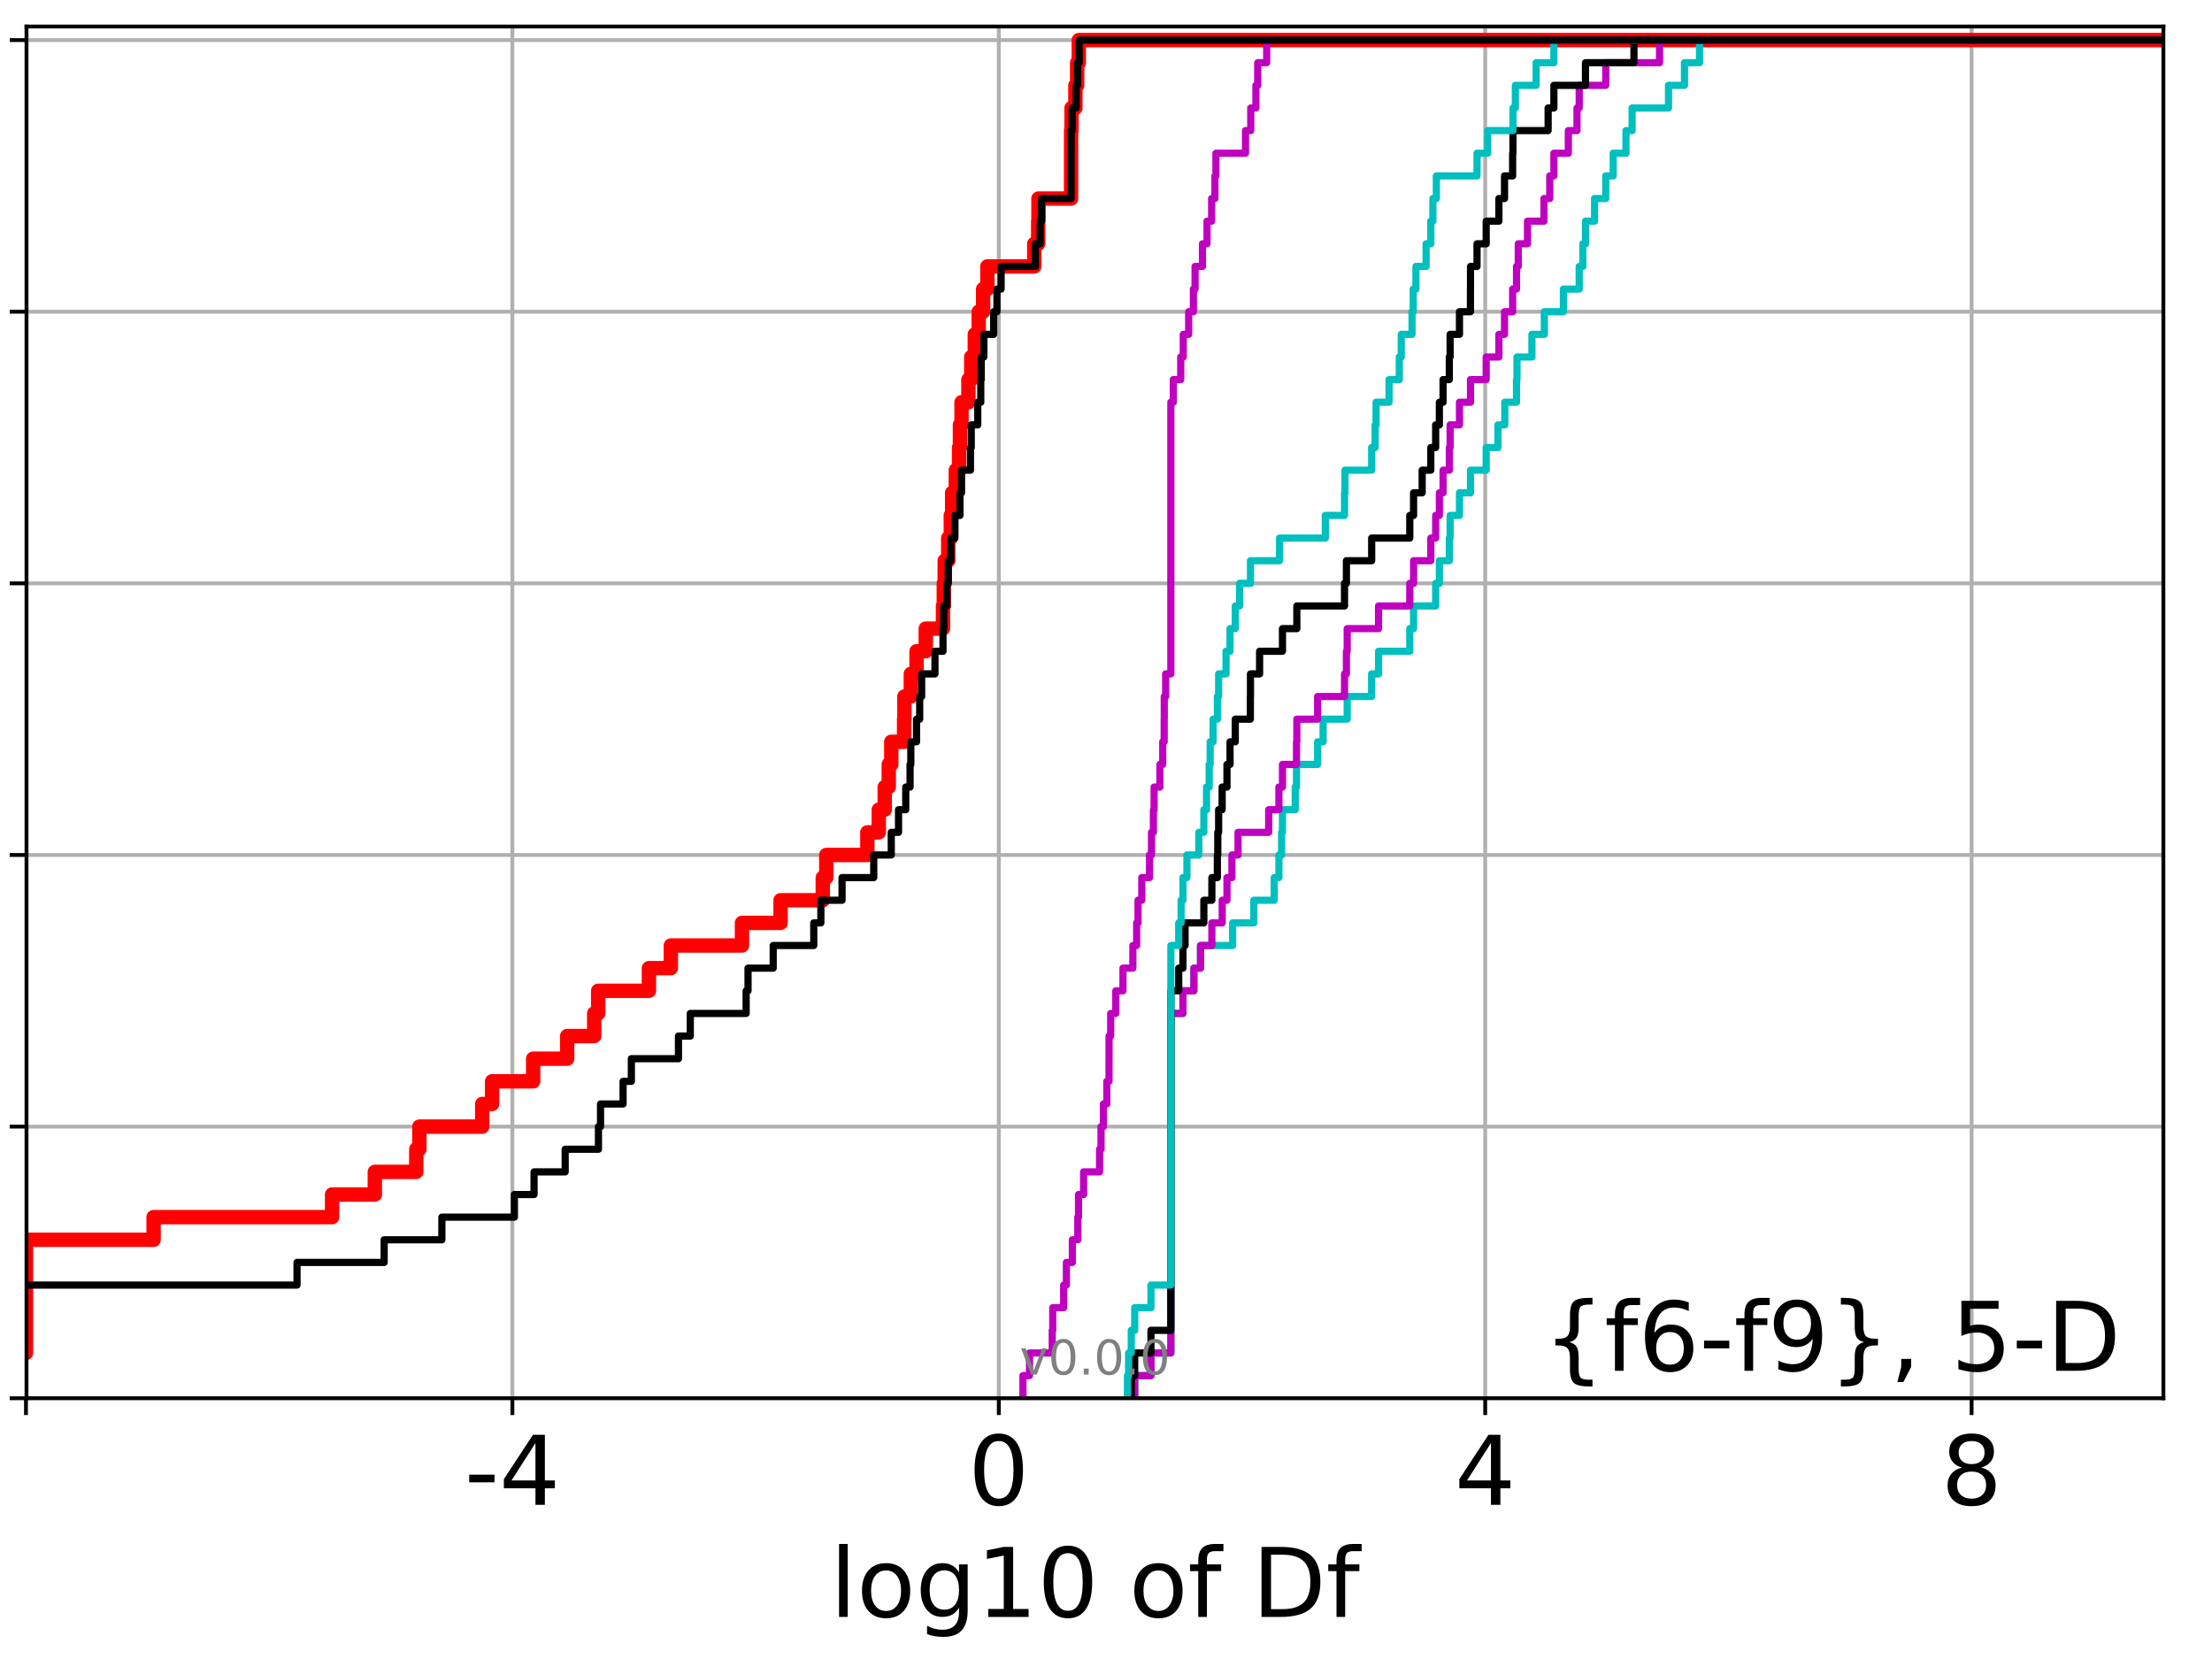 <?xml version="1.0" encoding="utf-8" standalone="no"?>
<!DOCTYPE svg PUBLIC "-//W3C//DTD SVG 1.1//EN"
  "http://www.w3.org/Graphics/SVG/1.1/DTD/svg11.dtd">
<!-- Created with matplotlib (http://matplotlib.org/) -->
<svg height="345.6pt" version="1.1" viewBox="0 0 460.8 345.6" width="460.8pt" xmlns="http://www.w3.org/2000/svg" xmlns:xlink="http://www.w3.org/1999/xlink">
 <defs>
  <style type="text/css">
*{stroke-linecap:butt;stroke-linejoin:round;}
  </style>
 </defs>
 <g id="figure_1">
  <g id="patch_1">
   <path d="M 0 345.6 
L 460.8 345.6 
L 460.8 0 
L 0 0 
z
" style="fill:#ffffff;"/>
  </g>
  <g id="axes_1">
   <g id="patch_2">
    <path d="M 5.52 291.28 
L 450.672 291.28 
L 450.672 5.52 
L 5.52 5.52 
z
" style="fill:#ffffff;"/>
   </g>
   <g id="matplotlib.axis_1">
    <g id="xtick_1">
     <g id="line2d_1">
      <path clip-path="url(#p2d612f3016)" d="M 5.411 291.28 
L 5.411 5.52 
" style="fill:none;stroke:#b0b0b0;stroke-linecap:square;stroke-width:0.8;"/>
     </g>
     <g id="line2d_2">
      <defs>
       <path d="M 0 0 
L 0 3.5 
" id="mf6ef51fa62" style="stroke:#000000;stroke-width:0.8;"/>
      </defs>
      <g>
       <use style="stroke:#000000;stroke-width:0.8;" x="5.411" xlink:href="#mf6ef51fa62" y="291.28"/>
      </g>
     </g>
    </g>
    <g id="xtick_2">
     <g id="line2d_3">
      <path clip-path="url(#p2d612f3016)" d="M 106.739 291.28 
L 106.739 5.52 
" style="fill:none;stroke:#b0b0b0;stroke-linecap:square;stroke-width:0.8;"/>
     </g>
     <g id="line2d_4">
      <g>
       <use style="stroke:#000000;stroke-width:0.8;" x="106.739" xlink:href="#mf6ef51fa62" y="291.28"/>
      </g>
     </g>
     <g id="text_1">
      <!-- -4 -->
      <defs>
       <path d="M 4.891 31.391 
L 31.203 31.391 
L 31.203 23.391 
L 4.891 23.391 
z
" id="DejaVuSans-2d"/>
       <path d="M 37.797 64.312 
L 12.891 25.391 
L 37.797 25.391 
z
M 35.203 72.906 
L 47.609 72.906 
L 47.609 25.391 
L 58.016 25.391 
L 58.016 17.188 
L 47.609 17.188 
L 47.609 0 
L 37.797 0 
L 37.797 17.188 
L 4.891 17.188 
L 4.891 26.703 
z
" id="DejaVuSans-34"/>
      </defs>
      <g transform="translate(96.768 313.477)scale(0.2 -0.2)">
       <use xlink:href="#DejaVuSans-2d"/>
       <use x="36.084" xlink:href="#DejaVuSans-34"/>
      </g>
     </g>
    </g>
    <g id="xtick_3">
     <g id="line2d_5">
      <path clip-path="url(#p2d612f3016)" d="M 208.067 291.28 
L 208.067 5.52 
" style="fill:none;stroke:#b0b0b0;stroke-linecap:square;stroke-width:0.8;"/>
     </g>
     <g id="line2d_6">
      <g>
       <use style="stroke:#000000;stroke-width:0.8;" x="208.067" xlink:href="#mf6ef51fa62" y="291.28"/>
      </g>
     </g>
     <g id="text_2">
      <!-- 0 -->
      <defs>
       <path d="M 31.781 66.406 
Q 24.172 66.406 20.328 58.906 
Q 16.5 51.422 16.5 36.375 
Q 16.5 21.391 20.328 13.891 
Q 24.172 6.391 31.781 6.391 
Q 39.453 6.391 43.281 13.891 
Q 47.125 21.391 47.125 36.375 
Q 47.125 51.422 43.281 58.906 
Q 39.453 66.406 31.781 66.406 
z
M 31.781 74.219 
Q 44.047 74.219 50.516 64.516 
Q 56.984 54.828 56.984 36.375 
Q 56.984 17.969 50.516 8.266 
Q 44.047 -1.422 31.781 -1.422 
Q 19.531 -1.422 13.062 8.266 
Q 6.594 17.969 6.594 36.375 
Q 6.594 54.828 13.062 64.516 
Q 19.531 74.219 31.781 74.219 
z
" id="DejaVuSans-30"/>
      </defs>
      <g transform="translate(201.704 313.477)scale(0.2 -0.2)">
       <use xlink:href="#DejaVuSans-30"/>
      </g>
     </g>
    </g>
    <g id="xtick_4">
     <g id="line2d_7">
      <path clip-path="url(#p2d612f3016)" d="M 309.395 291.28 
L 309.395 5.52 
" style="fill:none;stroke:#b0b0b0;stroke-linecap:square;stroke-width:0.8;"/>
     </g>
     <g id="line2d_8">
      <g>
       <use style="stroke:#000000;stroke-width:0.8;" x="309.395" xlink:href="#mf6ef51fa62" y="291.28"/>
      </g>
     </g>
     <g id="text_3">
      <!-- 4 -->
      <g transform="translate(303.032 313.477)scale(0.2 -0.2)">
       <use xlink:href="#DejaVuSans-34"/>
      </g>
     </g>
    </g>
    <g id="xtick_5">
     <g id="line2d_9">
      <path clip-path="url(#p2d612f3016)" d="M 410.723 291.28 
L 410.723 5.52 
" style="fill:none;stroke:#b0b0b0;stroke-linecap:square;stroke-width:0.8;"/>
     </g>
     <g id="line2d_10">
      <g>
       <use style="stroke:#000000;stroke-width:0.8;" x="410.723" xlink:href="#mf6ef51fa62" y="291.28"/>
      </g>
     </g>
     <g id="text_4">
      <!-- 8 -->
      <defs>
       <path d="M 31.781 34.625 
Q 24.75 34.625 20.719 30.859 
Q 16.703 27.094 16.703 20.516 
Q 16.703 13.922 20.719 10.156 
Q 24.75 6.391 31.781 6.391 
Q 38.812 6.391 42.859 10.172 
Q 46.922 13.969 46.922 20.516 
Q 46.922 27.094 42.891 30.859 
Q 38.875 34.625 31.781 34.625 
z
M 21.922 38.812 
Q 15.578 40.375 12.031 44.719 
Q 8.5 49.078 8.5 55.328 
Q 8.5 64.062 14.719 69.141 
Q 20.953 74.219 31.781 74.219 
Q 42.672 74.219 48.875 69.141 
Q 55.078 64.062 55.078 55.328 
Q 55.078 49.078 51.531 44.719 
Q 48 40.375 41.703 38.812 
Q 48.828 37.156 52.797 32.312 
Q 56.781 27.484 56.781 20.516 
Q 56.781 9.906 50.312 4.234 
Q 43.844 -1.422 31.781 -1.422 
Q 19.734 -1.422 13.25 4.234 
Q 6.781 9.906 6.781 20.516 
Q 6.781 27.484 10.781 32.312 
Q 14.797 37.156 21.922 38.812 
z
M 18.312 54.391 
Q 18.312 48.734 21.844 45.562 
Q 25.391 42.391 31.781 42.391 
Q 38.141 42.391 41.719 45.562 
Q 45.312 48.734 45.312 54.391 
Q 45.312 60.062 41.719 63.234 
Q 38.141 66.406 31.781 66.406 
Q 25.391 66.406 21.844 63.234 
Q 18.312 60.062 18.312 54.391 
z
" id="DejaVuSans-38"/>
      </defs>
      <g transform="translate(404.361 313.477)scale(0.2 -0.2)">
       <use xlink:href="#DejaVuSans-38"/>
      </g>
     </g>
    </g>
    <g id="text_5">
     <!-- log10 of Df -->
     <defs>
      <path d="M 9.422 75.984 
L 18.406 75.984 
L 18.406 0 
L 9.422 0 
z
" id="DejaVuSans-6c"/>
      <path d="M 30.609 48.391 
Q 23.391 48.391 19.188 42.75 
Q 14.984 37.109 14.984 27.297 
Q 14.984 17.484 19.156 11.844 
Q 23.344 6.203 30.609 6.203 
Q 37.797 6.203 41.984 11.859 
Q 46.188 17.531 46.188 27.297 
Q 46.188 37.016 41.984 42.703 
Q 37.797 48.391 30.609 48.391 
z
M 30.609 56 
Q 42.328 56 49.016 48.375 
Q 55.719 40.766 55.719 27.297 
Q 55.719 13.875 49.016 6.219 
Q 42.328 -1.422 30.609 -1.422 
Q 18.844 -1.422 12.172 6.219 
Q 5.516 13.875 5.516 27.297 
Q 5.516 40.766 12.172 48.375 
Q 18.844 56 30.609 56 
z
" id="DejaVuSans-6f"/>
      <path d="M 45.406 27.984 
Q 45.406 37.75 41.375 43.109 
Q 37.359 48.484 30.078 48.484 
Q 22.859 48.484 18.828 43.109 
Q 14.797 37.75 14.797 27.984 
Q 14.797 18.266 18.828 12.891 
Q 22.859 7.516 30.078 7.516 
Q 37.359 7.516 41.375 12.891 
Q 45.406 18.266 45.406 27.984 
z
M 54.391 6.781 
Q 54.391 -7.172 48.188 -13.984 
Q 42 -20.797 29.203 -20.797 
Q 24.469 -20.797 20.266 -20.094 
Q 16.062 -19.391 12.109 -17.922 
L 12.109 -9.188 
Q 16.062 -11.328 19.922 -12.344 
Q 23.781 -13.375 27.781 -13.375 
Q 36.625 -13.375 41.016 -8.766 
Q 45.406 -4.156 45.406 5.172 
L 45.406 9.625 
Q 42.625 4.781 38.281 2.391 
Q 33.938 0 27.875 0 
Q 17.828 0 11.672 7.656 
Q 5.516 15.328 5.516 27.984 
Q 5.516 40.672 11.672 48.328 
Q 17.828 56 27.875 56 
Q 33.938 56 38.281 53.609 
Q 42.625 51.219 45.406 46.391 
L 45.406 54.688 
L 54.391 54.688 
z
" id="DejaVuSans-67"/>
      <path d="M 12.406 8.297 
L 28.516 8.297 
L 28.516 63.922 
L 10.984 60.406 
L 10.984 69.391 
L 28.422 72.906 
L 38.281 72.906 
L 38.281 8.297 
L 54.391 8.297 
L 54.391 0 
L 12.406 0 
z
" id="DejaVuSans-31"/>
      <path id="DejaVuSans-20"/>
      <path d="M 37.109 75.984 
L 37.109 68.5 
L 28.516 68.5 
Q 23.688 68.5 21.797 66.547 
Q 19.922 64.594 19.922 59.516 
L 19.922 54.688 
L 34.719 54.688 
L 34.719 47.703 
L 19.922 47.703 
L 19.922 0 
L 10.891 0 
L 10.891 47.703 
L 2.297 47.703 
L 2.297 54.688 
L 10.891 54.688 
L 10.891 58.5 
Q 10.891 67.625 15.141 71.797 
Q 19.391 75.984 28.609 75.984 
z
" id="DejaVuSans-66"/>
      <path d="M 19.672 64.797 
L 19.672 8.109 
L 31.594 8.109 
Q 46.688 8.109 53.688 14.938 
Q 60.688 21.781 60.688 36.531 
Q 60.688 51.172 53.688 57.984 
Q 46.688 64.797 31.594 64.797 
z
M 9.812 72.906 
L 30.078 72.906 
Q 51.266 72.906 61.172 64.094 
Q 71.094 55.281 71.094 36.531 
Q 71.094 17.672 61.125 8.828 
Q 51.172 0 30.078 0 
L 9.812 0 
z
" id="DejaVuSans-44"/>
     </defs>
     <g transform="translate(172.91 336.833)scale(0.2 -0.2)">
      <use xlink:href="#DejaVuSans-6c"/>
      <use x="27.783" xlink:href="#DejaVuSans-6f"/>
      <use x="88.965" xlink:href="#DejaVuSans-67"/>
      <use x="152.441" xlink:href="#DejaVuSans-31"/>
      <use x="216.064" xlink:href="#DejaVuSans-30"/>
      <use x="279.688" xlink:href="#DejaVuSans-20"/>
      <use x="311.475" xlink:href="#DejaVuSans-6f"/>
      <use x="372.656" xlink:href="#DejaVuSans-66"/>
      <use x="407.861" xlink:href="#DejaVuSans-20"/>
      <use x="439.648" xlink:href="#DejaVuSans-44"/>
      <use x="516.65" xlink:href="#DejaVuSans-66"/>
     </g>
    </g>
   </g>
   <g id="matplotlib.axis_2">
    <g id="ytick_1">
     <g id="line2d_11">
      <path clip-path="url(#p2d612f3016)" d="M 5.52 291.28 
L 450.672 291.28 
" style="fill:none;stroke:#b0b0b0;stroke-linecap:square;stroke-width:0.8;"/>
     </g>
     <g id="line2d_12">
      <defs>
       <path d="M 0 0 
L -3.5 0 
" id="m3eb7a13254" style="stroke:#000000;stroke-width:0.8;"/>
      </defs>
      <g>
       <use style="stroke:#000000;stroke-width:0.8;" x="5.52" xlink:href="#m3eb7a13254" y="291.28"/>
      </g>
     </g>
    </g>
    <g id="ytick_2">
     <g id="line2d_13">
      <path clip-path="url(#p2d612f3016)" d="M 5.52 234.694 
L 450.672 234.694 
" style="fill:none;stroke:#b0b0b0;stroke-linecap:square;stroke-width:0.8;"/>
     </g>
     <g id="line2d_14">
      <g>
       <use style="stroke:#000000;stroke-width:0.8;" x="5.52" xlink:href="#m3eb7a13254" y="234.694"/>
      </g>
     </g>
    </g>
    <g id="ytick_3">
     <g id="line2d_15">
      <path clip-path="url(#p2d612f3016)" d="M 5.52 178.108 
L 450.672 178.108 
" style="fill:none;stroke:#b0b0b0;stroke-linecap:square;stroke-width:0.8;"/>
     </g>
     <g id="line2d_16">
      <g>
       <use style="stroke:#000000;stroke-width:0.8;" x="5.52" xlink:href="#m3eb7a13254" y="178.108"/>
      </g>
     </g>
    </g>
    <g id="ytick_4">
     <g id="line2d_17">
      <path clip-path="url(#p2d612f3016)" d="M 5.52 121.522 
L 450.672 121.522 
" style="fill:none;stroke:#b0b0b0;stroke-linecap:square;stroke-width:0.8;"/>
     </g>
     <g id="line2d_18">
      <g>
       <use style="stroke:#000000;stroke-width:0.8;" x="5.52" xlink:href="#m3eb7a13254" y="121.522"/>
      </g>
     </g>
    </g>
    <g id="ytick_5">
     <g id="line2d_19">
      <path clip-path="url(#p2d612f3016)" d="M 5.52 64.935 
L 450.672 64.935 
" style="fill:none;stroke:#b0b0b0;stroke-linecap:square;stroke-width:0.8;"/>
     </g>
     <g id="line2d_20">
      <g>
       <use style="stroke:#000000;stroke-width:0.8;" x="5.52" xlink:href="#m3eb7a13254" y="64.935"/>
      </g>
     </g>
    </g>
    <g id="ytick_6">
     <g id="line2d_21">
      <path clip-path="url(#p2d612f3016)" d="M 5.52 8.349 
L 450.672 8.349 
" style="fill:none;stroke:#b0b0b0;stroke-linecap:square;stroke-width:0.8;"/>
     </g>
     <g id="line2d_22">
      <g>
       <use style="stroke:#000000;stroke-width:0.8;" x="5.52" xlink:href="#m3eb7a13254" y="8.349"/>
      </g>
     </g>
    </g>
   </g>
   <g id="line2d_23">
    <path clip-path="url(#p2d612f3016)" d="M -1 281.849 
L 5.411 281.849 
L 5.411 277.133 
L 5.411 277.133 
L 5.411 272.418 
L 5.411 272.418 
L 5.411 267.702 
L 5.411 267.702 
L 5.411 262.987 
L 5.411 262.987 
L 5.411 258.271 
L 31.995 258.271 
L 31.995 253.556 
L 69.182 253.556 
L 69.182 248.84 
L 78.088 248.84 
L 78.088 244.125 
L 86.716 244.125 
L 86.716 239.409 
L 87.365 239.409 
L 87.365 234.694 
L 100.456 234.694 
L 100.456 229.978 
L 102.514 229.978 
L 102.514 225.263 
L 111.068 225.263 
L 111.068 220.547 
L 118.155 220.547 
L 118.155 215.832 
L 123.784 215.832 
L 123.784 211.116 
L 124.614 211.116 
L 124.614 206.401 
L 135.183 206.401 
L 135.183 201.685 
L 139.751 201.685 
L 139.751 196.97 
L 154.568 196.97 
L 154.568 192.254 
L 162.614 192.254 
L 162.614 187.539 
L 171.401 187.539 
L 171.401 182.823 
L 172.127 182.823 
L 172.127 178.108 
L 180.689 178.108 
L 180.689 173.392 
L 183.065 173.392 
L 183.065 168.677 
L 184.303 168.677 
L 184.303 163.961 
L 185.146 163.961 
L 185.146 159.246 
L 185.668 159.246 
L 185.668 154.53 
L 188.339 154.53 
L 188.339 149.815 
L 188.407 149.815 
L 188.407 145.099 
L 189.741 145.099 
L 189.741 140.384 
L 190.931 140.384 
L 190.931 135.668 
L 192.855 135.668 
L 192.855 130.953 
L 196.443 130.953 
L 196.443 126.237 
L 196.611 126.237 
L 196.611 121.522 
L 196.798 121.522 
L 196.798 116.806 
L 197.533 116.806 
L 197.533 112.091 
L 198.071 112.091 
L 198.071 107.375 
L 198.349 107.375 
L 198.349 102.66 
L 199.117 102.66 
L 199.117 97.944 
L 199.796 97.944 
L 199.796 93.229 
L 199.973 93.229 
L 199.973 88.513 
L 200.305 88.513 
L 200.305 83.797 
L 201.737 83.797 
L 201.737 79.082 
L 202.328 79.082 
L 202.328 74.366 
L 203.071 74.366 
L 203.071 69.651 
L 203.883 69.651 
L 203.883 64.935 
L 204.803 64.935 
L 204.803 60.22 
L 205.683 60.22 
L 205.683 55.504 
L 215.456 55.504 
L 215.456 50.789 
L 216.276 50.789 
L 216.276 46.073 
L 216.329 46.073 
L 216.329 41.358 
L 223.126 41.358 
L 223.126 36.642 
L 223.127 36.642 
L 223.127 31.927 
L 223.127 31.927 
L 223.127 27.211 
L 223.22 27.211 
L 223.22 22.496 
L 224.024 22.496 
L 224.024 17.78 
L 224.386 17.78 
L 224.386 13.065 
L 224.734 13.065 
L 224.734 8.349 
L 224.734 8.349 
L 224.734 8.349 
L 450.672 8.349 
" style="fill:none;stroke:#ff0000;stroke-linecap:square;stroke-width:3;"/>
   </g>
   <g id="line2d_24">
    <path clip-path="url(#p2d612f3016)" d="M 236.382 291.28 
L 236.382 286.564 
L 239.766 286.564 
L 239.766 281.849 
L 243.911 281.849 
L 243.911 277.133 
L 243.911 277.133 
L 243.911 272.418 
L 243.911 272.418 
L 243.911 267.702 
L 243.911 267.702 
L 243.911 262.987 
L 243.911 262.987 
L 243.911 258.271 
L 243.911 258.271 
L 243.911 253.556 
L 243.911 253.556 
L 243.911 248.84 
L 243.911 248.84 
L 243.911 244.125 
L 243.911 244.125 
L 243.911 239.409 
L 243.911 239.409 
L 243.911 234.694 
L 243.911 234.694 
L 243.911 229.978 
L 243.911 229.978 
L 243.911 225.263 
L 243.911 225.263 
L 243.911 220.547 
L 243.911 220.547 
L 243.911 215.832 
L 243.911 215.832 
L 243.911 211.116 
L 246.429 211.116 
L 246.429 206.401 
L 248.709 206.401 
L 248.709 201.685 
L 250.088 201.685 
L 250.088 196.97 
L 256.779 196.97 
L 256.779 192.254 
L 261.191 192.254 
L 261.191 187.539 
L 265.447 187.539 
L 265.447 182.823 
L 266.42 182.823 
L 266.42 178.108 
L 266.981 178.108 
L 266.981 173.392 
L 267.163 173.392 
L 267.163 168.677 
L 269.817 168.677 
L 269.817 163.961 
L 270.086 163.961 
L 270.086 159.246 
L 274.479 159.246 
L 274.479 154.53 
L 275.626 154.53 
L 275.626 149.815 
L 280.646 149.815 
L 280.646 145.099 
L 285.728 145.099 
L 285.728 140.384 
L 287.176 140.384 
L 287.176 135.668 
L 293.683 135.668 
L 293.683 130.953 
L 294.474 130.953 
L 294.474 126.237 
L 299.075 126.237 
L 299.075 121.522 
L 299.848 121.522 
L 299.848 116.806 
L 301.918 116.806 
L 301.918 112.091 
L 302.087 112.091 
L 302.087 107.375 
L 304.035 107.375 
L 304.035 102.66 
L 306.335 102.66 
L 306.335 97.944 
L 309.599 97.944 
L 309.599 93.229 
L 312.053 93.229 
L 312.053 88.513 
L 313.472 88.513 
L 313.472 83.797 
L 315.917 83.797 
L 315.917 79.082 
L 316.017 79.082 
L 316.017 74.366 
L 319.127 74.366 
L 319.127 69.651 
L 321.711 69.651 
L 321.711 64.935 
L 325.682 64.935 
L 325.682 60.22 
L 328.977 60.22 
L 328.977 55.504 
L 329.74 55.504 
L 329.74 50.789 
L 330.287 50.789 
L 330.287 46.073 
L 332.175 46.073 
L 332.175 41.358 
L 334.509 41.358 
L 334.509 36.642 
L 336.061 36.642 
L 336.061 31.927 
L 338.717 31.927 
L 338.717 27.211 
L 339.998 27.211 
L 339.998 22.496 
L 347.579 22.496 
L 347.579 17.78 
L 350.907 17.78 
L 350.907 13.065 
L 354.041 13.065 
L 354.041 8.349 
L 354.041 8.349 
L 354.041 8.349 
L 450.672 8.349 
" style="fill:none;stroke:#00bfbf;stroke-linecap:square;stroke-width:1.5;"/>
   </g>
   <g id="line2d_25">
    <path clip-path="url(#p2d612f3016)" d="M 236.382 291.28 
L 236.382 286.564 
L 239.766 286.564 
L 239.766 281.849 
L 243.911 281.849 
L 243.911 277.133 
L 243.911 277.133 
L 243.911 272.418 
L 243.911 272.418 
L 243.911 267.702 
L 243.911 267.702 
L 243.911 262.987 
L 243.911 262.987 
L 243.911 258.271 
L 243.911 258.271 
L 243.911 253.556 
L 243.911 253.556 
L 243.911 248.84 
L 243.911 248.84 
L 243.911 244.125 
L 243.911 244.125 
L 243.911 239.409 
L 243.911 239.409 
L 243.911 234.694 
L 243.911 234.694 
L 243.911 229.978 
L 243.911 229.978 
L 243.911 225.263 
L 243.911 225.263 
L 243.911 220.547 
L 243.911 220.547 
L 243.911 215.832 
L 243.911 215.832 
L 243.911 211.116 
L 246.429 211.116 
L 246.429 206.401 
L 248.709 206.401 
L 248.709 201.685 
L 250.088 201.685 
L 250.088 196.97 
L 252.454 196.97 
L 252.454 192.254 
L 254.61 192.254 
L 254.61 187.539 
L 255.601 187.539 
L 255.601 182.823 
L 256.634 182.823 
L 256.634 178.108 
L 257.91 178.108 
L 257.91 173.392 
L 264.289 173.392 
L 264.289 168.677 
L 266.42 168.677 
L 266.42 163.961 
L 267.163 163.961 
L 267.163 159.246 
L 270.086 159.246 
L 270.086 154.53 
L 270.153 154.53 
L 270.153 149.815 
L 274.479 149.815 
L 274.479 145.099 
L 280.089 145.099 
L 280.089 140.384 
L 280.485 140.384 
L 280.485 135.668 
L 280.646 135.668 
L 280.646 130.953 
L 287.176 130.953 
L 287.176 126.237 
L 293.683 126.237 
L 293.683 121.522 
L 294.474 121.522 
L 294.474 116.806 
L 298.065 116.806 
L 298.065 112.091 
L 299.075 112.091 
L 299.075 107.375 
L 299.848 107.375 
L 299.848 102.66 
L 300.618 102.66 
L 300.618 97.944 
L 301.918 97.944 
L 301.918 93.229 
L 302.087 93.229 
L 302.087 88.513 
L 304.035 88.513 
L 304.035 83.797 
L 306.335 83.797 
L 306.335 79.082 
L 309.599 79.082 
L 309.599 74.366 
L 312.25 74.366 
L 312.25 69.651 
L 313.42 69.651 
L 313.42 64.935 
L 315.11 64.935 
L 315.11 60.22 
L 315.917 60.22 
L 315.917 55.504 
L 316.281 55.504 
L 316.281 50.789 
L 318.202 50.789 
L 318.202 46.073 
L 321.636 46.073 
L 321.636 41.358 
L 322.838 41.358 
L 322.838 36.642 
L 323.704 36.642 
L 323.704 31.927 
L 326.71 31.927 
L 326.71 27.211 
L 328.515 27.211 
L 328.515 22.496 
L 328.977 22.496 
L 328.977 17.78 
L 334.509 17.78 
L 334.509 13.065 
L 345.711 13.065 
L 345.711 8.349 
L 345.711 8.349 
L 345.711 8.349 
L 450.672 8.349 
" style="fill:none;stroke:#bf00bf;stroke-linecap:square;stroke-width:1.5;"/>
   </g>
   <g id="line2d_26">
    <path clip-path="url(#p2d612f3016)" d="M 235.661 291.28 
L 235.661 286.564 
L 236.382 286.564 
L 236.382 281.849 
L 239.766 281.849 
L 239.766 277.133 
L 243.911 277.133 
L 243.911 272.418 
L 243.911 272.418 
L 243.911 267.702 
L 243.911 267.702 
L 243.911 262.987 
L 243.911 262.987 
L 243.911 258.271 
L 243.911 258.271 
L 243.911 253.556 
L 243.911 253.556 
L 243.911 248.84 
L 243.911 248.84 
L 243.911 244.125 
L 243.911 244.125 
L 243.911 239.409 
L 243.911 239.409 
L 243.911 234.694 
L 243.911 234.694 
L 243.911 229.978 
L 243.911 229.978 
L 243.911 225.263 
L 243.911 225.263 
L 243.911 220.547 
L 243.911 220.547 
L 243.911 215.832 
L 243.911 215.832 
L 243.911 211.116 
L 243.911 211.116 
L 243.911 206.401 
L 245.548 206.401 
L 245.548 201.685 
L 246.429 201.685 
L 246.429 196.97 
L 246.869 196.97 
L 246.869 192.254 
L 250.785 192.254 
L 250.785 187.539 
L 252.454 187.539 
L 252.454 182.823 
L 253.6 182.823 
L 253.6 178.108 
L 253.687 178.108 
L 253.687 173.392 
L 253.864 173.392 
L 253.864 168.677 
L 254.595 168.677 
L 254.595 163.961 
L 255.601 163.961 
L 255.601 159.246 
L 256.238 159.246 
L 256.238 154.53 
L 257.329 154.53 
L 257.329 149.815 
L 260.475 149.815 
L 260.475 145.099 
L 260.496 145.099 
L 260.496 140.384 
L 262.399 140.384 
L 262.399 135.668 
L 267.163 135.668 
L 267.163 130.953 
L 270.153 130.953 
L 270.153 126.237 
L 280.089 126.237 
L 280.089 121.522 
L 280.485 121.522 
L 280.485 116.806 
L 285.744 116.806 
L 285.744 112.091 
L 293.683 112.091 
L 293.683 107.375 
L 294.474 107.375 
L 294.474 102.66 
L 296.266 102.66 
L 296.266 97.944 
L 298.065 97.944 
L 298.065 93.229 
L 299.075 93.229 
L 299.075 88.513 
L 299.848 88.513 
L 299.848 83.797 
L 300.618 83.797 
L 300.618 79.082 
L 301.918 79.082 
L 301.918 74.366 
L 302.087 74.366 
L 302.087 69.651 
L 304.035 69.651 
L 304.035 64.935 
L 306.318 64.935 
L 306.318 60.22 
L 306.335 60.22 
L 306.335 55.504 
L 307.691 55.504 
L 307.691 50.789 
L 309.599 50.789 
L 309.599 46.073 
L 312.25 46.073 
L 312.25 41.358 
L 313.42 41.358 
L 313.42 36.642 
L 315.11 36.642 
L 315.11 31.927 
L 315.177 31.927 
L 315.177 27.211 
L 322.503 27.211 
L 322.503 22.496 
L 323.704 22.496 
L 323.704 17.78 
L 330.283 17.78 
L 330.283 13.065 
L 340.383 13.065 
L 340.383 8.349 
L 340.383 8.349 
L 340.383 8.349 
L 450.672 8.349 
" style="fill:none;stroke:#000000;stroke-linecap:square;stroke-width:1.5;"/>
   </g>
   <g id="line2d_27">
    <path clip-path="url(#p2d612f3016)" d="M 234.869 291.28 
L 234.869 286.564 
L 235.11 286.564 
L 235.11 281.849 
L 235.661 281.849 
L 235.661 277.133 
L 236.382 277.133 
L 236.382 272.418 
L 239.766 272.418 
L 239.766 267.702 
L 243.911 267.702 
L 243.911 262.987 
L 243.911 262.987 
L 243.911 258.271 
L 243.911 258.271 
L 243.911 253.556 
L 243.911 253.556 
L 243.911 248.84 
L 243.911 248.84 
L 243.911 244.125 
L 243.911 244.125 
L 243.911 239.409 
L 243.911 239.409 
L 243.911 234.694 
L 243.911 234.694 
L 243.911 229.978 
L 243.911 229.978 
L 243.911 225.263 
L 243.911 225.263 
L 243.911 220.547 
L 243.911 220.547 
L 243.911 215.832 
L 243.911 215.832 
L 243.911 211.116 
L 243.911 211.116 
L 243.911 206.401 
L 243.911 206.401 
L 243.911 201.685 
L 243.911 201.685 
L 243.911 196.97 
L 245.548 196.97 
L 245.548 192.254 
L 246.041 192.254 
L 246.041 187.539 
L 246.429 187.539 
L 246.429 182.823 
L 247.259 182.823 
L 247.259 178.108 
L 249.736 178.108 
L 249.736 173.392 
L 250.785 173.392 
L 250.785 168.677 
L 251.343 168.677 
L 251.343 163.961 
L 251.896 163.961 
L 251.896 159.246 
L 252.097 159.246 
L 252.097 154.53 
L 252.708 154.53 
L 252.708 149.815 
L 253.6 149.815 
L 253.6 145.099 
L 253.864 145.099 
L 253.864 140.384 
L 255.409 140.384 
L 255.409 135.668 
L 256.238 135.668 
L 256.238 130.953 
L 257.329 130.953 
L 257.329 126.237 
L 258.222 126.237 
L 258.222 121.522 
L 260.496 121.522 
L 260.496 116.806 
L 266.558 116.806 
L 266.558 112.091 
L 276.089 112.091 
L 276.089 107.375 
L 280.089 107.375 
L 280.089 102.66 
L 280.181 102.66 
L 280.181 97.944 
L 285.744 97.944 
L 285.744 93.229 
L 286.464 93.229 
L 286.464 88.513 
L 286.663 88.513 
L 286.663 83.797 
L 289.365 83.797 
L 289.365 79.082 
L 291.5 79.082 
L 291.5 74.366 
L 291.908 74.366 
L 291.908 69.651 
L 294.155 69.651 
L 294.155 64.935 
L 294.4 64.935 
L 294.4 60.22 
L 294.965 60.22 
L 294.965 55.504 
L 297.079 55.504 
L 297.079 50.789 
L 298.065 50.789 
L 298.065 46.073 
L 298.497 46.073 
L 298.497 41.358 
L 299.218 41.358 
L 299.218 36.642 
L 307.691 36.642 
L 307.691 31.927 
L 309.911 31.927 
L 309.911 27.211 
L 315.177 27.211 
L 315.177 22.496 
L 315.675 22.496 
L 315.675 17.78 
L 320.006 17.78 
L 320.006 13.065 
L 323.704 13.065 
L 323.704 8.349 
L 323.704 8.349 
L 323.704 8.349 
L 450.672 8.349 
" style="fill:none;stroke:#00bfbf;stroke-linecap:square;stroke-width:1.5;"/>
   </g>
   <g id="line2d_28">
    <path clip-path="url(#p2d612f3016)" d="M 213.099 291.28 
L 213.099 286.564 
L 214.469 286.564 
L 214.469 281.849 
L 219.201 281.849 
L 219.201 277.133 
L 219.308 277.133 
L 219.308 272.418 
L 221.575 272.418 
L 221.575 267.702 
L 222.151 267.702 
L 222.151 262.987 
L 223.39 262.987 
L 223.39 258.271 
L 224.526 258.271 
L 224.526 253.556 
L 224.674 253.556 
L 224.674 248.84 
L 225.734 248.84 
L 225.734 244.125 
L 229.06 244.125 
L 229.06 239.409 
L 229.366 239.409 
L 229.366 234.694 
L 229.86 234.694 
L 229.86 229.978 
L 230.573 229.978 
L 230.573 225.263 
L 231.027 225.263 
L 231.027 220.547 
L 231.036 220.547 
L 231.036 215.832 
L 231.377 215.832 
L 231.377 211.116 
L 232.444 211.116 
L 232.444 206.401 
L 233.935 206.401 
L 233.935 201.685 
L 235.996 201.685 
L 235.996 196.97 
L 236.786 196.97 
L 236.786 192.254 
L 237.074 192.254 
L 237.074 187.539 
L 237.852 187.539 
L 237.852 182.823 
L 239.463 182.823 
L 239.463 178.108 
L 239.875 178.108 
L 239.875 173.392 
L 240.275 173.392 
L 240.275 168.677 
L 240.425 168.677 
L 240.425 163.961 
L 241.624 163.961 
L 241.624 159.246 
L 242.217 159.246 
L 242.217 154.53 
L 242.518 154.53 
L 242.518 149.815 
L 242.538 149.815 
L 242.538 145.099 
L 242.829 145.099 
L 242.829 140.384 
L 243.911 140.384 
L 243.911 135.668 
L 243.911 135.668 
L 243.911 130.953 
L 243.911 130.953 
L 243.911 126.237 
L 243.911 126.237 
L 243.911 121.522 
L 243.911 121.522 
L 243.911 116.806 
L 243.911 116.806 
L 243.911 112.091 
L 243.911 112.091 
L 243.911 107.375 
L 243.911 107.375 
L 243.911 102.66 
L 243.911 102.66 
L 243.911 97.944 
L 243.911 97.944 
L 243.911 93.229 
L 243.911 93.229 
L 243.911 88.513 
L 243.911 88.513 
L 243.911 83.797 
L 244.417 83.797 
L 244.417 79.082 
L 245.968 79.082 
L 245.968 74.366 
L 246.497 74.366 
L 246.497 69.651 
L 247.618 69.651 
L 247.618 64.935 
L 248.604 64.935 
L 248.604 60.22 
L 248.953 60.22 
L 248.953 55.504 
L 250.497 55.504 
L 250.497 50.789 
L 251.448 50.789 
L 251.448 46.073 
L 252.406 46.073 
L 252.406 41.358 
L 253.092 41.358 
L 253.092 36.642 
L 253.302 36.642 
L 253.302 31.927 
L 259.462 31.927 
L 259.462 27.211 
L 260.555 27.211 
L 260.555 22.496 
L 261.63 22.496 
L 261.63 17.78 
L 262.005 17.78 
L 262.005 13.065 
L 263.877 13.065 
L 263.877 8.349 
L 263.877 8.349 
L 263.877 8.349 
L 450.672 8.349 
" style="fill:none;stroke:#bf00bf;stroke-linecap:square;stroke-width:1.5;"/>
   </g>
   <g id="line2d_29">
    <path clip-path="url(#p2d612f3016)" d="M -1 267.702 
L 61.874 267.702 
L 61.874 262.987 
L 80.029 262.987 
L 80.029 258.271 
L 92.052 258.271 
L 92.052 253.556 
L 107.159 253.556 
L 107.159 248.84 
L 111.252 248.84 
L 111.252 244.125 
L 117.737 244.125 
L 117.737 239.409 
L 124.668 239.409 
L 124.668 234.694 
L 125.101 234.694 
L 125.101 229.978 
L 129.798 229.978 
L 129.798 225.263 
L 131.527 225.263 
L 131.527 220.547 
L 141.336 220.547 
L 141.336 215.832 
L 143.801 215.832 
L 143.801 211.116 
L 155.434 211.116 
L 155.434 206.401 
L 155.828 206.401 
L 155.828 201.685 
L 161.071 201.685 
L 161.071 196.97 
L 169.522 196.97 
L 169.522 192.254 
L 170.999 192.254 
L 170.999 187.539 
L 175.415 187.539 
L 175.415 182.823 
L 182.015 182.823 
L 182.015 178.108 
L 185.668 178.108 
L 185.668 173.392 
L 187.182 173.392 
L 187.182 168.677 
L 188.685 168.677 
L 188.685 163.961 
L 189.581 163.961 
L 189.581 159.246 
L 189.741 159.246 
L 189.741 154.53 
L 190.931 154.53 
L 190.931 149.815 
L 191.59 149.815 
L 191.59 145.099 
L 191.998 145.099 
L 191.998 140.384 
L 194.772 140.384 
L 194.772 135.668 
L 196.443 135.668 
L 196.443 130.953 
L 196.611 130.953 
L 196.611 126.237 
L 197.261 126.237 
L 197.261 121.522 
L 197.533 121.522 
L 197.533 116.806 
L 198.071 116.806 
L 198.071 112.091 
L 198.934 112.091 
L 198.934 107.375 
L 199.973 107.375 
L 199.973 102.66 
L 200.305 102.66 
L 200.305 97.944 
L 202.165 97.944 
L 202.165 93.229 
L 202.328 93.229 
L 202.328 88.513 
L 203.688 88.513 
L 203.688 83.797 
L 204.314 83.797 
L 204.314 79.082 
L 204.413 79.082 
L 204.413 74.366 
L 204.955 74.366 
L 204.955 69.651 
L 206.992 69.651 
L 206.992 64.935 
L 207.684 64.935 
L 207.684 60.22 
L 208.551 60.22 
L 208.551 55.504 
L 215.695 55.504 
L 215.695 50.789 
L 216.685 50.789 
L 216.685 46.073 
L 216.981 46.073 
L 216.981 41.358 
L 223.129 41.358 
L 223.129 36.642 
L 223.131 36.642 
L 223.131 31.927 
L 223.132 31.927 
L 223.132 27.211 
L 223.343 27.211 
L 223.343 22.496 
L 224.189 22.496 
L 224.189 17.78 
L 224.466 17.78 
L 224.466 13.065 
L 224.814 13.065 
L 224.814 8.349 
L 224.814 8.349 
L 224.814 8.349 
L 450.672 8.349 
" style="fill:none;stroke:#000000;stroke-linecap:square;stroke-width:1.5;"/>
   </g>
   <g id="patch_3">
    <path d="M 5.52 291.28 
L 5.52 5.52 
" style="fill:none;stroke:#000000;stroke-linecap:square;stroke-linejoin:miter;stroke-width:0.8;"/>
   </g>
   <g id="patch_4">
    <path d="M 450.672 291.28 
L 450.672 5.52 
" style="fill:none;stroke:#000000;stroke-linecap:square;stroke-linejoin:miter;stroke-width:0.8;"/>
   </g>
   <g id="patch_5">
    <path d="M 5.52 291.28 
L 450.672 291.28 
" style="fill:none;stroke:#000000;stroke-linecap:square;stroke-linejoin:miter;stroke-width:0.8;"/>
   </g>
   <g id="patch_6">
    <path d="M 5.52 5.52 
L 450.672 5.52 
" style="fill:none;stroke:#000000;stroke-linecap:square;stroke-linejoin:miter;stroke-width:0.8;"/>
   </g>
   <g id="text_6">
    <!-- {f6-f9}, 5-D -->
    <defs>
     <path d="M 51.125 -9.281 
L 51.125 -16.312 
L 48.094 -16.312 
Q 35.938 -16.312 31.812 -12.688 
Q 27.688 -9.078 27.688 1.703 
L 27.688 13.375 
Q 27.688 20.75 25.047 23.578 
Q 22.406 26.422 15.484 26.422 
L 12.5 26.422 
L 12.5 33.406 
L 15.484 33.406 
Q 22.469 33.406 25.078 36.203 
Q 27.688 39.016 27.688 46.297 
L 27.688 58.016 
Q 27.688 68.797 31.812 72.391 
Q 35.938 75.984 48.094 75.984 
L 51.125 75.984 
L 51.125 69 
L 47.797 69 
Q 40.922 69 38.812 66.844 
Q 36.719 64.703 36.719 57.812 
L 36.719 45.703 
Q 36.719 38.031 34.5 34.562 
Q 32.281 31.109 26.906 29.891 
Q 32.328 28.562 34.516 25.094 
Q 36.719 21.625 36.719 14.016 
L 36.719 1.906 
Q 36.719 -4.984 38.812 -7.125 
Q 40.922 -9.281 47.797 -9.281 
z
" id="DejaVuSans-7b"/>
     <path d="M 33.016 40.375 
Q 26.375 40.375 22.484 35.828 
Q 18.609 31.297 18.609 23.391 
Q 18.609 15.531 22.484 10.953 
Q 26.375 6.391 33.016 6.391 
Q 39.656 6.391 43.531 10.953 
Q 47.406 15.531 47.406 23.391 
Q 47.406 31.297 43.531 35.828 
Q 39.656 40.375 33.016 40.375 
z
M 52.594 71.297 
L 52.594 62.312 
Q 48.875 64.062 45.094 64.984 
Q 41.312 65.922 37.594 65.922 
Q 27.828 65.922 22.672 59.328 
Q 17.531 52.734 16.797 39.406 
Q 19.672 43.656 24.016 45.922 
Q 28.375 48.188 33.594 48.188 
Q 44.578 48.188 50.953 41.516 
Q 57.328 34.859 57.328 23.391 
Q 57.328 12.156 50.688 5.359 
Q 44.047 -1.422 33.016 -1.422 
Q 20.359 -1.422 13.672 8.266 
Q 6.984 17.969 6.984 36.375 
Q 6.984 53.656 15.188 63.938 
Q 23.391 74.219 37.203 74.219 
Q 40.922 74.219 44.703 73.484 
Q 48.484 72.75 52.594 71.297 
z
" id="DejaVuSans-36"/>
     <path d="M 10.984 1.516 
L 10.984 10.5 
Q 14.703 8.734 18.5 7.812 
Q 22.312 6.891 25.984 6.891 
Q 35.75 6.891 40.891 13.453 
Q 46.047 20.016 46.781 33.406 
Q 43.953 29.203 39.594 26.953 
Q 35.25 24.703 29.984 24.703 
Q 19.047 24.703 12.672 31.312 
Q 6.297 37.938 6.297 49.422 
Q 6.297 60.641 12.938 67.422 
Q 19.578 74.219 30.609 74.219 
Q 43.266 74.219 49.922 64.516 
Q 56.594 54.828 56.594 36.375 
Q 56.594 19.141 48.406 8.859 
Q 40.234 -1.422 26.422 -1.422 
Q 22.703 -1.422 18.891 -0.688 
Q 15.094 0.047 10.984 1.516 
z
M 30.609 32.422 
Q 37.25 32.422 41.125 36.953 
Q 45.016 41.5 45.016 49.422 
Q 45.016 57.281 41.125 61.844 
Q 37.25 66.406 30.609 66.406 
Q 23.969 66.406 20.094 61.844 
Q 16.219 57.281 16.219 49.422 
Q 16.219 41.5 20.094 36.953 
Q 23.969 32.422 30.609 32.422 
z
" id="DejaVuSans-39"/>
     <path d="M 12.5 -9.281 
L 15.922 -9.281 
Q 22.75 -9.281 24.828 -7.172 
Q 26.906 -5.078 26.906 1.906 
L 26.906 14.016 
Q 26.906 21.625 29.094 25.094 
Q 31.297 28.562 36.719 29.891 
Q 31.297 31.109 29.094 34.562 
Q 26.906 38.031 26.906 45.703 
L 26.906 57.812 
Q 26.906 64.75 24.828 66.875 
Q 22.75 69 15.922 69 
L 12.5 69 
L 12.5 75.984 
L 15.578 75.984 
Q 27.734 75.984 31.812 72.391 
Q 35.891 68.797 35.891 58.016 
L 35.891 46.297 
Q 35.891 39.016 38.516 36.203 
Q 41.156 33.406 48.094 33.406 
L 51.125 33.406 
L 51.125 26.422 
L 48.094 26.422 
Q 41.156 26.422 38.516 23.578 
Q 35.891 20.75 35.891 13.375 
L 35.891 1.703 
Q 35.891 -9.078 31.812 -12.688 
Q 27.734 -16.312 15.578 -16.312 
L 12.5 -16.312 
z
" id="DejaVuSans-7d"/>
     <path d="M 11.719 12.406 
L 22.016 12.406 
L 22.016 4 
L 14.016 -11.625 
L 7.719 -11.625 
L 11.719 4 
z
" id="DejaVuSans-2c"/>
     <path d="M 10.797 72.906 
L 49.516 72.906 
L 49.516 64.594 
L 19.828 64.594 
L 19.828 46.734 
Q 21.969 47.469 24.109 47.828 
Q 26.266 48.188 28.422 48.188 
Q 40.625 48.188 47.75 41.5 
Q 54.891 34.812 54.891 23.391 
Q 54.891 11.625 47.562 5.094 
Q 40.234 -1.422 26.906 -1.422 
Q 22.312 -1.422 17.547 -0.641 
Q 12.797 0.141 7.719 1.703 
L 7.719 11.625 
Q 12.109 9.234 16.797 8.062 
Q 21.484 6.891 26.703 6.891 
Q 35.156 6.891 40.078 11.328 
Q 45.016 15.766 45.016 23.391 
Q 45.016 31 40.078 35.438 
Q 35.156 39.891 26.703 39.891 
Q 22.75 39.891 18.812 39.016 
Q 14.891 38.141 10.797 36.281 
z
" id="DejaVuSans-35"/>
    </defs>
    <g transform="translate(321.519 285.565)scale(0.2 -0.2)">
     <use xlink:href="#DejaVuSans-7b"/>
     <use x="63.623" xlink:href="#DejaVuSans-66"/>
     <use x="98.828" xlink:href="#DejaVuSans-36"/>
     <use x="162.451" xlink:href="#DejaVuSans-2d"/>
     <use x="198.535" xlink:href="#DejaVuSans-66"/>
     <use x="233.74" xlink:href="#DejaVuSans-39"/>
     <use x="297.363" xlink:href="#DejaVuSans-7d"/>
     <use x="360.986" xlink:href="#DejaVuSans-2c"/>
     <use x="392.773" xlink:href="#DejaVuSans-20"/>
     <use x="424.561" xlink:href="#DejaVuSans-35"/>
     <use x="488.184" xlink:href="#DejaVuSans-2d"/>
     <use x="524.268" xlink:href="#DejaVuSans-44"/>
    </g>
   </g>
   <g id="text_7">
    <!-- v0.0.0 -->
    <defs>
     <path d="M 2.984 54.688 
L 12.5 54.688 
L 29.594 8.797 
L 46.688 54.688 
L 56.203 54.688 
L 35.688 0 
L 23.484 0 
z
" id="DejaVuSans-76"/>
     <path d="M 10.688 12.406 
L 21 12.406 
L 21 0 
L 10.688 0 
z
" id="DejaVuSans-2e"/>
    </defs>
    <g style="fill:#808080;" transform="translate(212.415 286.343)scale(0.1 -0.1)">
     <use xlink:href="#DejaVuSans-76"/>
     <use x="59.18" xlink:href="#DejaVuSans-30"/>
     <use x="122.803" xlink:href="#DejaVuSans-2e"/>
     <use x="154.59" xlink:href="#DejaVuSans-30"/>
     <use x="218.213" xlink:href="#DejaVuSans-2e"/>
     <use x="250" xlink:href="#DejaVuSans-30"/>
    </g>
   </g>
  </g>
 </g>
 <defs>
  <clipPath id="p2d612f3016">
   <rect height="285.76" width="445.152" x="5.52" y="5.52"/>
  </clipPath>
 </defs>
</svg>

